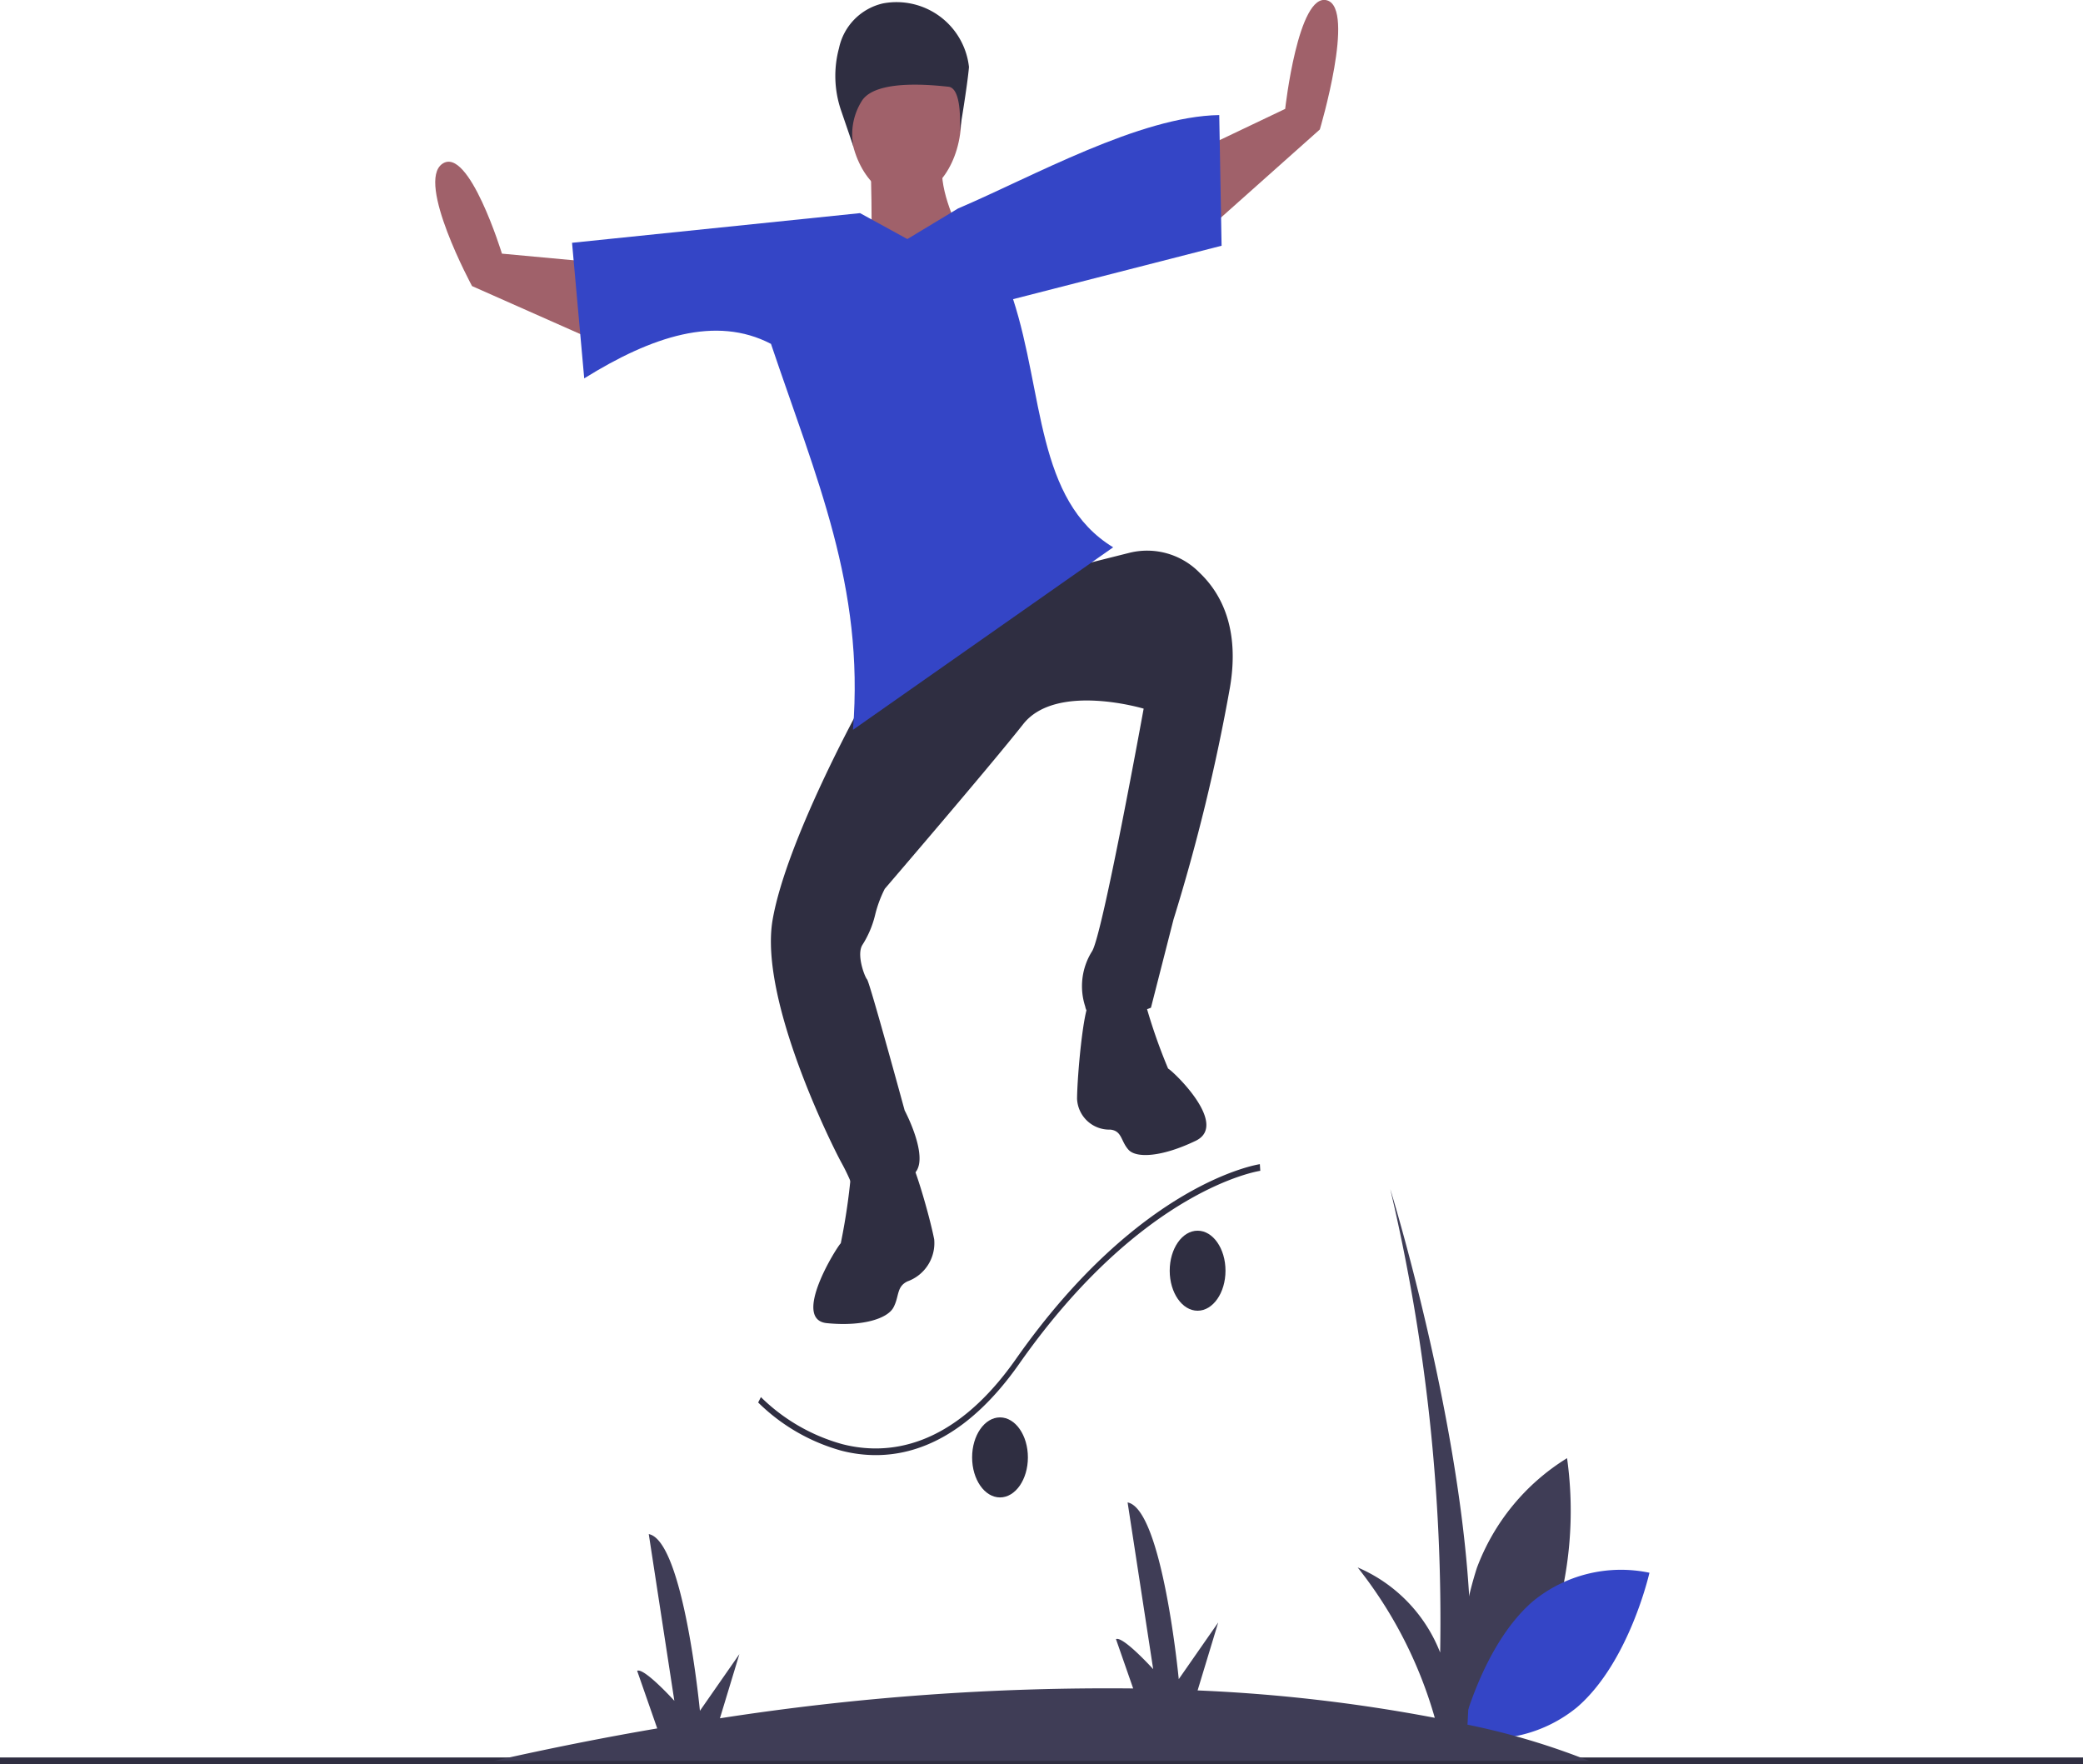 <svg id="Group_18" data-name="Group 18" xmlns="http://www.w3.org/2000/svg" width="116.137" height="98.353" viewBox="0 0 116.137 98.353">
  <path id="Path_171" data-name="Path 171" d="M791.536,623.228a12.193,12.193,0,0,0-5.03,6.124,21.249,21.249,0,0,0-.8,9.392,12.193,12.193,0,0,0,5.03-6.124A21.249,21.249,0,0,0,791.536,623.228Z" transform="translate(-704.165 -541.934)" fill="#3f3d56"/>
  <path id="Path_172" data-name="Path 172" d="M796.776,656.882s-1.12,4.984-4.029,7.494a7.74,7.74,0,0,1-6.5,1.594s1.12-4.984,4.029-7.494A7.74,7.74,0,0,1,796.776,656.882Z" transform="translate(-704.812 -569.2)" fill="#3445c6"/>
  <rect id="Rectangle_49" data-name="Rectangle 49" width="116.137" height="0.372" transform="translate(0 97.981)" fill="#2f2e41"/>
  <path id="Path_173" data-name="Path 173" d="M488.758,551.026a10.667,10.667,0,0,1-4.634-2.685l.153-.3a10.426,10.426,0,0,0,4.536,2.622c2.454.632,6.126.322,9.683-4.745,6.923-9.861,13.531-10.854,13.6-10.863l.024.37c-.065.009-6.58.988-13.438,10.756-2.8,3.99-5.676,5.094-8,5.094A7.656,7.656,0,0,1,488.758,551.026Z" transform="translate(-441.853 -470.151)" fill="#2f2e41"/>
  <ellipse id="Ellipse_21" data-name="Ellipse 21" cx="1.555" cy="2.231" rx="1.555" ry="2.231" transform="translate(65.217 68.612)" fill="#2f2e41"/>
  <ellipse id="Ellipse_22" data-name="Ellipse 22" cx="1.555" cy="2.231" rx="1.555" ry="2.231" transform="translate(54.2 79.021)" fill="#2f2e41"/>
  <path id="Path_174" data-name="Path 174" d="M431.55,574.379a39.8,39.8,0,0,0-6.774-2.015l.1-1.981c.778-11.153-4.407-27.882-4.407-27.882a104.718,104.718,0,0,1,2.783,25.842,8.541,8.541,0,0,0-4.6-4.745,24.119,24.119,0,0,1,4.3,8.384,91.15,91.15,0,0,0-13.224-1.527l1.149-3.789-2.2,3.16s-.907-9.48-2.852-9.852l1.426,9.294s-1.685-1.859-2.074-1.673l.959,2.75a140.73,140.73,0,0,0-23.041,1.664l1.085-3.578-2.2,3.16s-.907-9.48-2.852-9.852l1.426,9.294s-1.685-1.859-2.074-1.673l1.12,3.213q-4.364.744-9.092,1.806Z" transform="translate(-342.956 -476.212)" fill="#3f3d56"/>
  <path id="Path_175" data-name="Path 175" d="M534.5,226.183c-1.413,2.184,2.281,7.484,2.281,7.484s-7.48,1.809-6.886,1.7.286-9.133.286-9.133S535.911,224,534.5,226.183Z" transform="translate(-481.66 -217.913)" fill="#a0616a"/>
  <path id="Path_176" data-name="Path 176" d="M504.672,347.858l-6.5,4.761-3.529,2.9s-4.161,7.515-4.937,11.969,3.361,12.686,3.829,13.536a11.152,11.152,0,0,1,.647,1.38c.162.345,1.559-.1,3.085-.57s-.2-3.711-.2-3.711-1.948-7.137-2.093-7.3-.6-1.384-.265-1.924a5.494,5.494,0,0,0,.706-1.654,6.7,6.7,0,0,1,.543-1.476s5.88-6.847,7.716-9.179,6.718-.866,6.718-.866-2.3,12.677-2.881,13.533a3.649,3.649,0,0,0-.378,3.068c.261,1.451,3.666.073,3.666.073l1.257-4.918a106.8,106.8,0,0,0,3.15-12.951c.554-3.288-.5-5.248-1.7-6.386a4.091,4.091,0,0,0-3.892-1.111l-6.008,1.511,4.167-2.574Z" transform="translate(-446.628 -316.216)" fill="#2f2e41"/>
  <path id="Path_177" data-name="Path 177" d="M355,244.763l-7.758-3.44s-3.134-5.793-1.658-6.816,3.325,5.008,3.325,5.008l5.4.5Z" transform="translate(-320.923 -225.374)" fill="#a0616a"/>
  <path id="Path_178" data-name="Path 178" d="M671.33,199.252l6.9-6.147s2.008-6.743.4-7.2-2.332,6.053-2.332,6.053l-5.138,2.448Z" transform="translate(-604.643 -185.887)" fill="#a0616a"/>
  <path id="Path_179" data-name="Path 179" d="M440.15,220.4l.131,7.285-11.625,2.979c1.71,5.246,1.276,11.217,5.58,13.834l-14.507,10.176c.646-8-2.05-14.026-4.571-21.517-3.07-1.6-6.636-.426-10.413,1.923l-.679-7.559,16.057-1.654,2.638,1.446,2.828-1.706C429.745,223.837,435.713,220.47,440.15,220.4Z" transform="translate(-372.172 -213.985)" fill="#3445c6"/>
  <path id="Path_180" data-name="Path 180" d="M621.983,484.126c-.353.44-.681,4.062-.693,5.376a1.8,1.8,0,0,0,1.853,1.719c.659.066.58.642,1.016,1.124s1.866.405,3.745-.5-1.264-3.89-1.538-4.027a30.852,30.852,0,0,1-1.426-4.235S622.336,483.686,621.983,484.126Z" transform="translate(-561.239 -428.244)" fill="#2f2e41"/>
  <path id="Path_181" data-name="Path 181" d="M513,530.729c.419.3,1.376,3.682,1.62,4.948a2.264,2.264,0,0,1-1.489,2.337c-.626.3-.448.832-.784,1.457s-1.734,1.07-3.712.873.536-4.222.776-4.454a34.917,34.917,0,0,0,.631-4.615S512.584,530.431,513,530.729Z" transform="translate(-462.534 -466.577)" fill="#2f2e41"/>
  <ellipse id="Ellipse_23" data-name="Ellipse 23" cx="3.11" cy="4.46" rx="3.11" ry="4.46" transform="translate(47.372 2.125)" fill="#a0616a"/>
  <path id="Path_182" data-name="Path 182" d="M517.628,192.421a5.94,5.94,0,0,1-.108-3.456,3.243,3.243,0,0,1,2.446-2.491,4.064,4.064,0,0,1,4.8,3.546c-.089,1.048-.518,3.582-.518,3.582s.191-2.4-.63-2.484-4.005-.442-4.812.77a3.478,3.478,0,0,0-.481,2.571Z" transform="translate(-470.741 -186.283)" fill="#2f2e41"/>
</svg>
